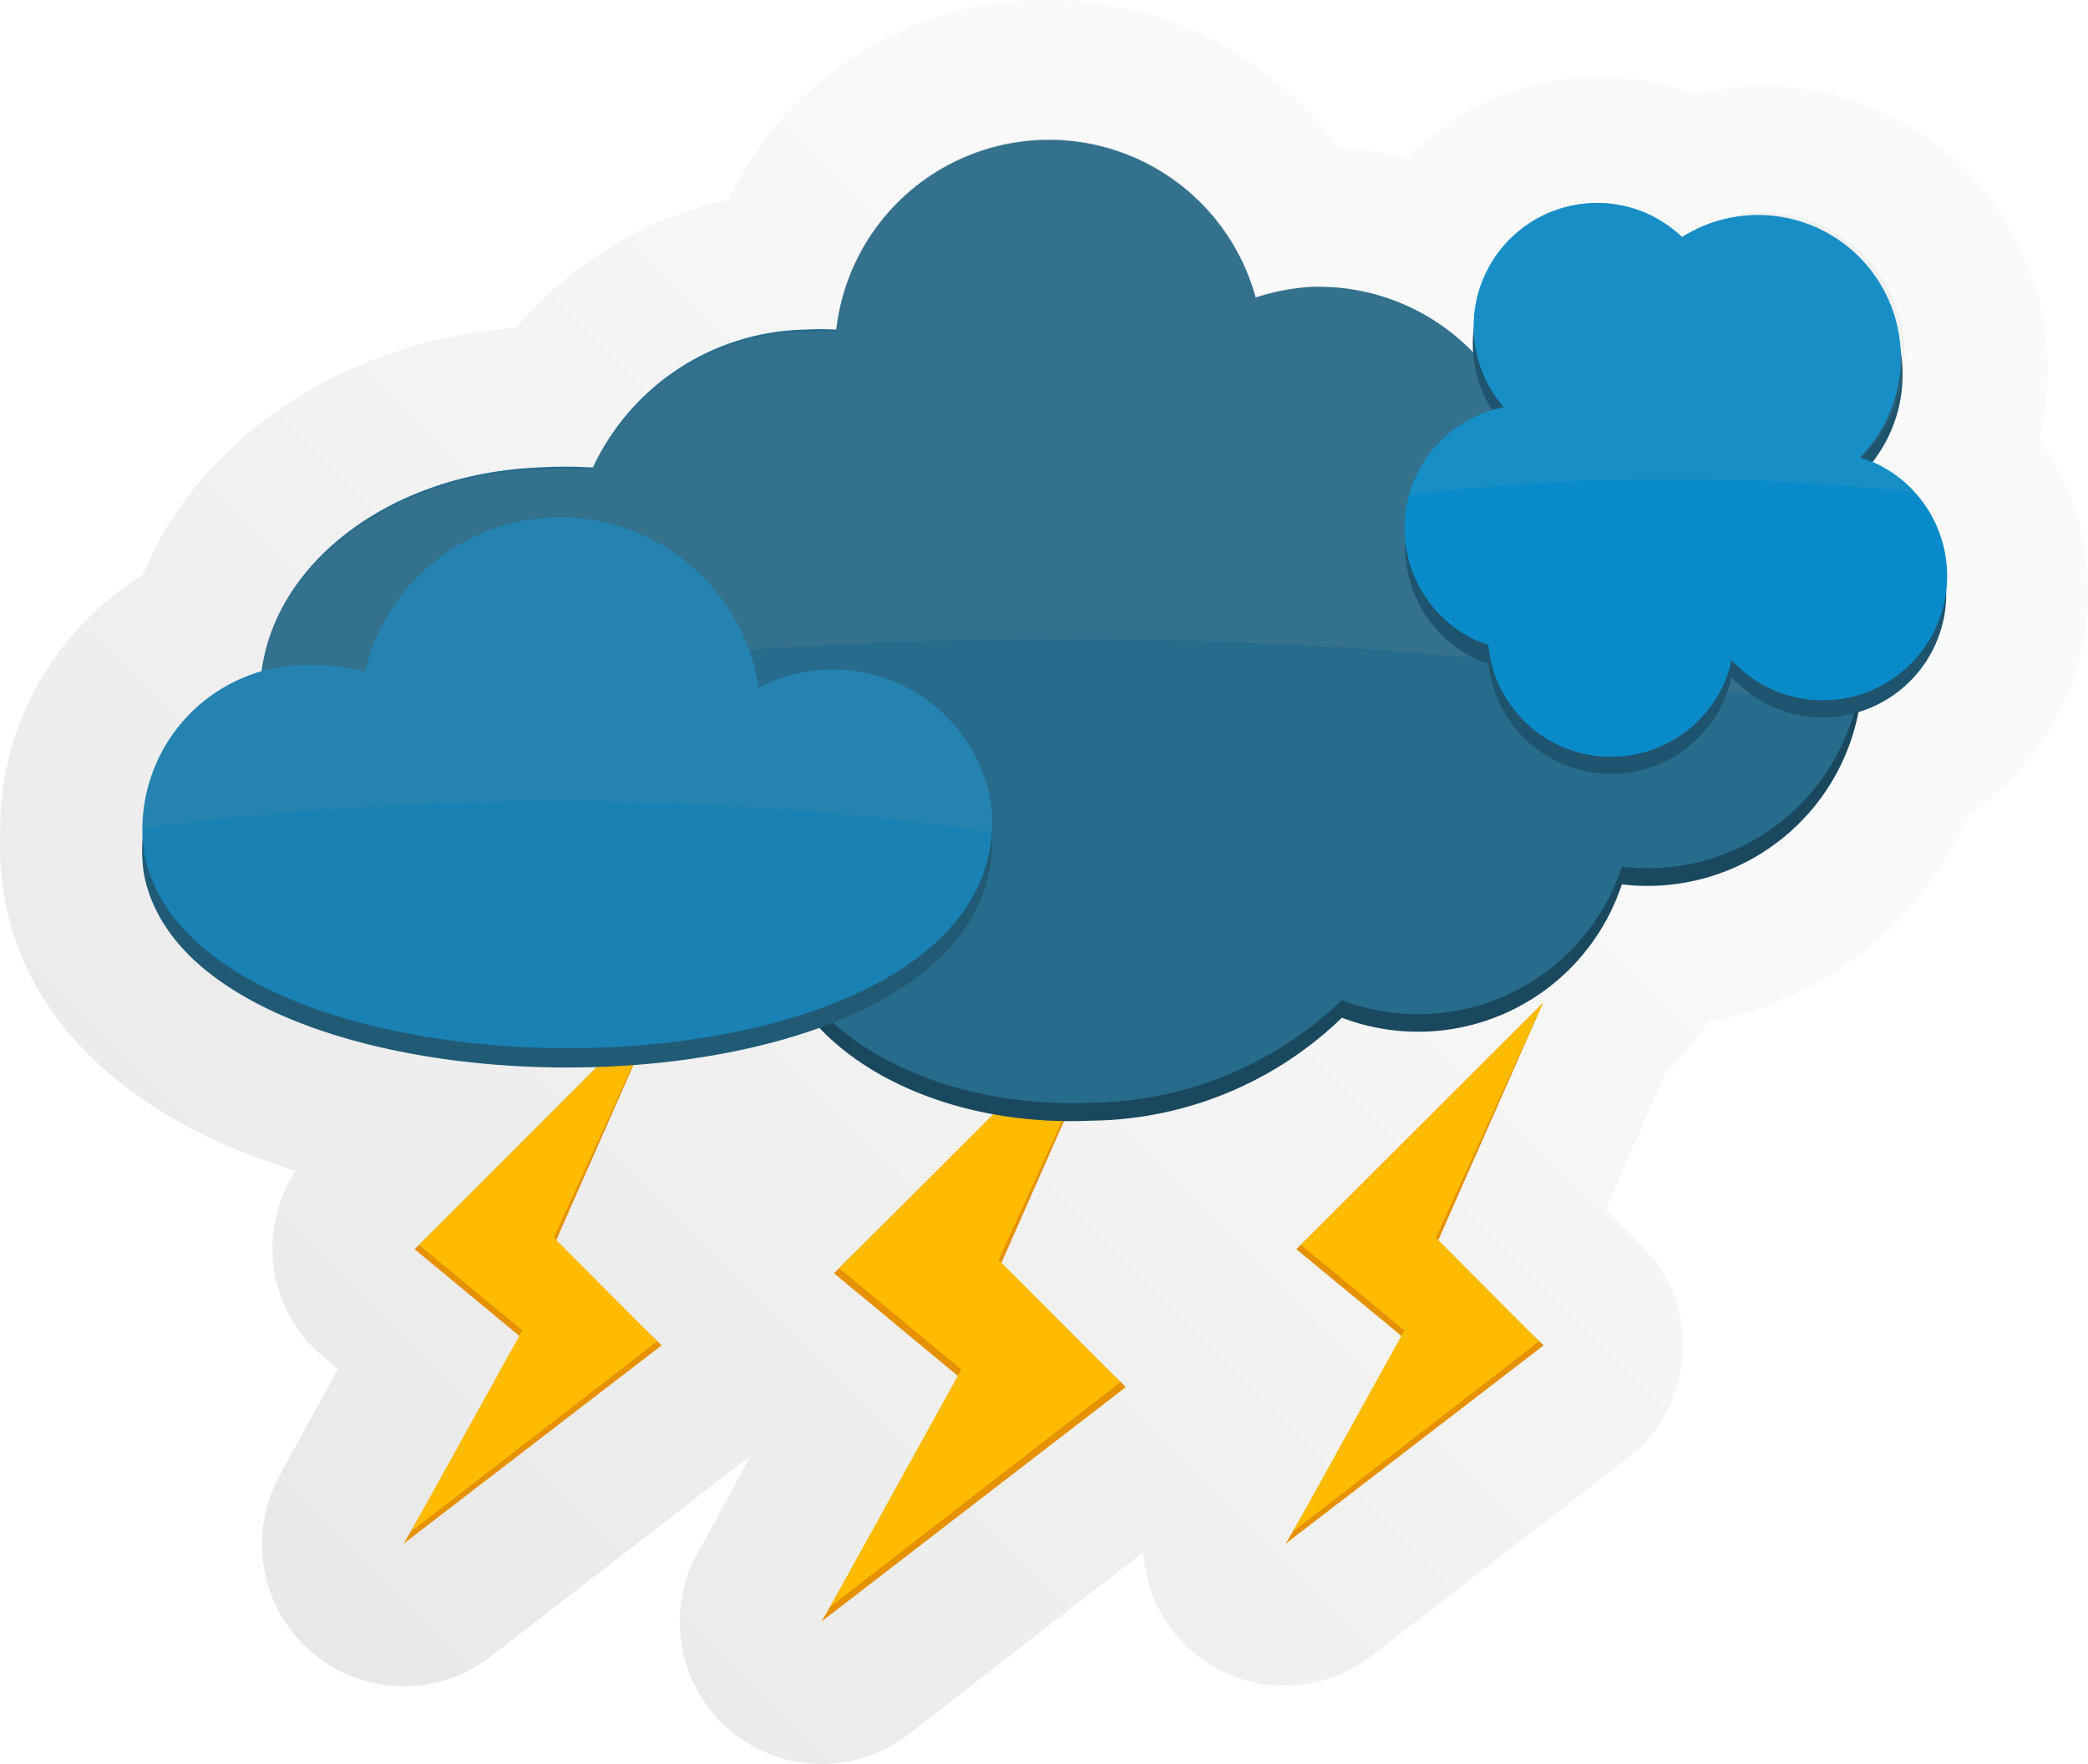 <?xml version="1.0" encoding="UTF-8" standalone="no"?>
<svg
   xmlns:dc="http://purl.org/dc/elements/1.1/"
   xmlns:cc="http://creativecommons.org/ns#"
   xmlns:rdf="http://www.w3.org/1999/02/22-rdf-syntax-ns#"
   xmlns:svg="http://www.w3.org/2000/svg"
   xmlns="http://www.w3.org/2000/svg"
   xmlns:sodipodi="http://sodipodi.sourceforge.net/DTD/sodipodi-0.dtd"
   xmlns:inkscape="http://www.inkscape.org/namespaces/inkscape"
   viewBox="0 0 65.12 55.011"
   version="1.1"
   id="svg8623"
   sodipodi:docname="storm2.svg"
   inkscape:version="1.0.1 (3bc2e813f5, 2020-09-07)"
   width="65.12"
   height="55.011">
  <sodipodi:namedview
     pagecolor="#ffffff"
     bordercolor="#666666"
     borderopacity="1"
     objecttolerance="10"
     gridtolerance="10"
     guidetolerance="10"
     inkscape:pageopacity="0"
     inkscape:pageshadow="2"
     inkscape:window-width="1366"
     inkscape:window-height="705"
     id="namedview8625"
     showgrid="false"
     inkscape:zoom="5.2059514"
     inkscape:cx="48.975897"
     inkscape:cy="9.585595"
     inkscape:window-x="-8"
     inkscape:window-y="-8"
     inkscape:window-maximized="1"
     inkscape:current-layer="svg8623"
     inkscape:document-rotation="0" />
  <defs
     id="defs8515">
    <style
       id="style8452">.cls-1{mask:url(#mask);filter:url(#luminosity-noclip-2);}.cls-2,.cls-4,.cls-40{mix-blend-mode:multiply;}.cls-2{fill:url(#linear-gradient);}.cls-3{isolation:isolate;}.cls-25,.cls-5{fill:#fff;}.cls-5{opacity:0;}.cls-6{fill:#fbfcfc;opacity:0.05;}.cls-7{fill:#f8f8f8;opacity:0.11;}.cls-8{fill:#f4f5f5;opacity:0.16;}.cls-9{fill:#f1f1f2;opacity:0.21;}.cls-10{fill:#edeeee;opacity:0.26;}.cls-11{fill:#eaeaeb;opacity:0.32;}.cls-12{fill:#e6e7e8;opacity:0.37;}.cls-13{fill:#e3e4e4;opacity:0.42;}.cls-14{fill:#dfe0e1;opacity:0.47;}.cls-15{fill:#dcddde;opacity:0.53;}.cls-16{fill:#d8d9db;opacity:0.58;}.cls-17{fill:#d5d6d7;opacity:0.63;}.cls-18{fill:#d1d3d4;opacity:0.68;}.cls-19{fill:#cecfd1;opacity:0.74;}.cls-20{fill:#cacccd;opacity:0.79;}.cls-21{fill:#c7c8ca;opacity:0.84;}.cls-22{fill:#c3c5c7;opacity:0.89;}.cls-23{fill:#c0c1c3;opacity:0.95;}.cls-24{fill:#bcbec0;}.cls-26{fill:url(#linear-gradient-2);}.cls-27{fill:#e69100;}.cls-28{fill:#fb0;}.cls-29{opacity:0.2;}.cls-29,.cls-32,.cls-35,.cls-38{mix-blend-mode:screen;}.cls-30{fill:#1a485e;}.cls-31{fill:#276c8d;}.cls-32{fill:#7f8c8d;opacity:0.15;}.cls-33{fill:#1e546e;}.cls-34{fill:#0a8bc9;}.cls-35{fill:#9aaaab;}.cls-35,.cls-38{opacity:0.1;}.cls-36{fill:#205a75;}.cls-37{fill:#1981b3;}.cls-38{fill:#8a9899;}.cls-39{mask:url(#mask-2);}.cls-40{fill:url(#linear-gradient-3);}.cls-41{filter:url(#luminosity-noclip);}</style>
    <filter
       id="luminosity-noclip"
       x="12.33"
       y="-8141.39"
       width="65.14"
       height="32766"
       filterUnits="userSpaceOnUse"
       color-interpolation-filters="sRGB">
      <feFlood
         flood-color="#fff"
         result="bg"
         id="feFlood8454" />
      <feBlend
         in="SourceGraphic"
         in2="bg"
         id="feBlend8456"
         mode="normal" />
    </filter>
    <mask
       id="mask"
       x="12.33"
       y="-8141.39"
       width="65.14"
       height="32766"
       maskUnits="userSpaceOnUse">
      <g
         class="cls-41"
         id="g8459" />
    </mask>
    <linearGradient
       id="linear-gradient"
       x1="21.05"
       y1="50.09"
       x2="68.14"
       y2="3"
       gradientUnits="userSpaceOnUse">
      <stop
         offset="0.39"
         stop-color="#b3b3b3"
         id="stop8462" />
      <stop
         offset="0.55"
         stop-color="#b5b5b5"
         id="stop8464" />
      <stop
         offset="0.6"
         stop-color="#bcbcbc"
         id="stop8466" />
      <stop
         offset="0.64"
         stop-color="#c7c7c7"
         id="stop8468" />
      <stop
         offset="0.67"
         stop-color="#d8d8d8"
         id="stop8470" />
      <stop
         offset="0.7"
         stop-color="#eee"
         id="stop8472" />
      <stop
         offset="0.72"
         stop-color="#fff"
         id="stop8474" />
      <stop
         offset="0.76"
         stop-color="#fff"
         id="stop8476" />
      <stop
         offset="0.99"
         stop-color="#fff"
         id="stop8478" />
    </linearGradient>
    <linearGradient
       id="linear-gradient-2"
       x1="15.83"
       y1="55.31"
       x2="57.09"
       y2="14.04"
       gradientUnits="userSpaceOnUse"
       gradientTransform="translate(-12.339,-0.05)">
      <stop
         offset="0"
         stop-color="#e6e6e6"
         id="stop8481" />
      <stop
         offset="1"
         stop-color="#fafafa"
         id="stop8483" />
    </linearGradient>
    <filter
       id="luminosity-noclip-2"
       x="12.33"
       y="0"
       width="65.14"
       height="55.04"
       filterUnits="userSpaceOnUse"
       color-interpolation-filters="sRGB">
      <feFlood
         flood-color="#fff"
         result="bg"
         id="feFlood8486" />
      <feBlend
         in="SourceGraphic"
         in2="bg"
         id="feBlend8488"
         mode="normal" />
    </filter>
    <mask
       id="mask-2"
       x="12.33"
       y="0"
       width="65.14"
       height="55.04"
       maskUnits="userSpaceOnUse">
      <g
         class="cls-1"
         mask="url(#mask)"
         id="g8493">
        <path
           class="cls-2"
           d="M 77,15.83 A 8.61,8.61 0 0 0 75.94,13.76 8.88,8.88 0 0 0 65.14,3 8.23,8.23 0 0 0 56.23,5 11,11 0 0 0 54.07,4.67 a 11.16,11.16 0 0 0 -9,-4.62 h -0.5 a 11,11 0 0 0 -9.51,6.23 12.08,12.08 0 0 0 -6.63,4 c -5.44,0.4 -9.92,3.51 -11.63,7.69 a 9.93,9.93 0 0 0 -2.3,2 9.2,9.2 0 0 0 -2.15,6 9.55,9.55 0 0 0 0.12,2.03 c 0.7,4 4,7 9.09,8.56 a 4.48,4.48 0 0 0 -0.72,2.62 4.41,4.41 0 0 0 1.6,3.2 l 0.44,0.37 -1.56,2.83 L 21.1,46 a 4.43,4.43 0 0 0 3.83,6.64 4.37,4.37 0 0 0 2.7,-0.92 l 8,-6.18 0.12,-0.1 -1.38,2.56 -0.24,0.42 a 4.43,4.43 0 0 0 6.53,5.73 L 48,48.45 a 4.41,4.41 0 0 0 7.1,3.25 l 8,-6.18 a 4.42,4.42 0 0 0 0.45,-6.62 l -0.14,-0.14 v 0 l -1,-1 1.89,-4.29 a 10.76,10.76 0 0 0 1.31,-1.54 11.1,11.1 0 0 0 8.14,-6.49 8.26,8.26 0 0 0 3.25,-9.61 z"
           id="path8491" />
      </g>
    </mask>
    <linearGradient
       id="linear-gradient-3"
       x1="21.05"
       y1="50.09"
       x2="68.14"
       y2="3"
       gradientUnits="userSpaceOnUse">
      <stop
         offset="0.39"
         stop-color="#fff"
         id="stop8496" />
      <stop
         offset="0.55"
         stop-color="#fdfdfd"
         id="stop8498" />
      <stop
         offset="0.61"
         stop-color="#f6f6f6"
         id="stop8500" />
      <stop
         offset="0.65"
         stop-color="#ebebeb"
         id="stop8502" />
      <stop
         offset="0.68"
         stop-color="#dadada"
         id="stop8504" />
      <stop
         offset="0.71"
         stop-color="#c4c4c4"
         id="stop8506" />
      <stop
         offset="0.72"
         stop-color="#bababa"
         id="stop8508" />
      <stop
         offset="0.77"
         stop-color="#bdbdbd"
         id="stop8510" />
      <stop
         offset="0.99"
         stop-color="#bfbfbf"
         id="stop8512" />
    </linearGradient>
  </defs>
  <title
     id="title8517">storm2</title>
  <path
     class="cls-26"
     d="m 64.661,15.78 a 8.61,8.61 0 0 0 -1.06,-2.07 8.88,8.88 0 0 0 -10.8,-10.76 8.23,8.23 0 0 0 -8.91,2 11,11 0 0 0 -2.16,-0.33 11.16,11.16 0 0 0 -9,-4.62 h -0.5 a 11,11 0 0 0 -9.51,6.23 12.08,12.08 0 0 0 -6.63,4 c -5.44,0.4 -9.92,3.51 -11.63,7.69 a 9.93,9.93 0 0 0 -2.3,2 9.2,9.2 0 0 0 -2.15,6 9.55,9.55 0 0 0 0.12,2.03 c 0.7,4 4,7 9.09,8.56 a 4.48,4.48 0 0 0 -0.72,2.62 4.41,4.41 0 0 0 1.6,3.2 l 0.44,0.37 -1.56,2.83 -0.22,0.42 a 4.43,4.43 0 0 0 3.83,6.64 4.37,4.37 0 0 0 2.7,-0.92 l 8,-6.18 0.12,-0.1 -1.38,2.56 -0.24,0.42 a 4.43,4.43 0 0 0 6.53,5.73 l 7.34,-5.7 a 4.41,4.41 0 0 0 7.1,3.25 l 8,-6.18 a 4.42,4.42 0 0 0 0.45,-6.62 l -0.14,-0.14 v 0 l -1,-1 1.89,-4.29 a 10.76,10.76 0 0 0 1.31,-1.54 11.1,11.1 0 0 0 8.14,-6.49 8.26,8.26 0 0 0 3.25,-9.61 z"
     id="path8563"
     style="isolation:isolate;fill:url(#linear-gradient-2)" />
  <g
     class="cls-39"
     mask="url(#mask-2)"
     id="g8616"
     style="isolation:isolate"
     transform="translate(-12.339,-0.05)">
    <path
       class="cls-40"
       d="M 77,15.83 A 8.61,8.61 0 0 0 75.94,13.76 8.88,8.88 0 0 0 65.14,3 8.23,8.23 0 0 0 56.23,5 11,11 0 0 0 54.07,4.67 a 11.16,11.16 0 0 0 -9,-4.62 h -0.5 a 11,11 0 0 0 -9.51,6.23 12.08,12.08 0 0 0 -6.63,4 c -5.44,0.4 -9.92,3.51 -11.63,7.69 a 9.93,9.93 0 0 0 -2.3,2 9.2,9.2 0 0 0 -2.15,6 9.55,9.55 0 0 0 0.12,2.03 c 0.7,4 4,7 9.09,8.56 a 4.48,4.48 0 0 0 -0.72,2.62 4.41,4.41 0 0 0 1.6,3.2 l 0.44,0.37 -1.56,2.83 L 21.1,46 a 4.43,4.43 0 0 0 3.83,6.64 4.37,4.37 0 0 0 2.7,-0.92 l 8,-6.18 0.12,-0.1 -1.38,2.56 -0.24,0.42 a 4.43,4.43 0 0 0 6.53,5.73 L 48,48.45 a 4.41,4.41 0 0 0 7.1,3.25 l 8,-6.18 a 4.42,4.42 0 0 0 0.45,-6.62 l -0.14,-0.14 v 0 l -1,-1 1.89,-4.29 a 10.76,10.76 0 0 0 1.31,-1.54 11.1,11.1 0 0 0 8.14,-6.49 8.26,8.26 0 0 0 3.25,-9.61 z"
       id="path8614"
       style="fill:url(#linear-gradient-3)" />
  </g>
  <g
     id="storm_2"
     style="isolation:isolate"
     transform="translate(-12.339,-0.05)">
    <polygon
       class="cls-27"
       points="37.96,50.62 47.45,43.31 47.29,43.15 43.48,39.64 47.43,30.7 38.35,39.76 42.32,43.05 "
       id="polygon8565" />
    <polygon
       class="cls-28"
       points="38.22,50.17 47.29,43.15 43.48,39.34 47.43,30.7 38.51,39.6 42.32,42.76 "
       id="polygon8567" />
    <g
       class="cls-29"
       id="g8573">
      <path
         class="cls-28"
         d="m 42.82,40.85 a 21.39,21.39 0 0 1 2.29,0.12 l -1.62,-1.63 3.94,-8.64 -8.91,8.9 1.68,1.4 a 22.37,22.37 0 0 1 2.62,-0.15 z"
         id="path8569" />
      <polygon
         class="cls-28"
         points="38.51,39.6 38.52,39.6 "
         id="polygon8571" />
    </g>
    <polygon
       class="cls-27"
       points="24.93,48.19 32.97,42.01 32.84,41.87 29.61,38.9 32.95,31.33 25.27,39.01 28.63,41.79 "
       id="polygon8575" />
    <polygon
       class="cls-28"
       points="28.63,41.54 25.15,47.82 32.84,41.88 29.61,38.65 32.95,31.33 25.41,38.88 25.4,38.87 "
       id="polygon8577" />
    <g
       class="cls-29"
       id="g8583">
      <path
         class="cls-28"
         d="M 29.05,39.92 A 17.59,17.59 0 0 1 31,40 l -1.38,-1.38 3.38,-7.29 -7.6,7.54 1.43,1.18 a 20.07,20.07 0 0 1 2.22,-0.13 z"
         id="path8579" />
      <polygon
         class="cls-28"
         points="25.41,38.87 25.4,38.87 25.41,38.88 "
         id="polygon8581" />
    </g>
    <polygon
       class="cls-27"
       points="52.44,48.19 60.48,42.01 60.34,41.87 57.12,38.9 60.46,31.33 52.77,39.01 56.14,41.79 "
       id="polygon8585" />
    <polygon
       class="cls-28"
       points="56.14,41.54 52.66,47.82 60.34,41.88 57.12,38.65 60.46,31.33 52.91,38.88 52.91,38.87 "
       id="polygon8587" />
    <g
       class="cls-29"
       id="g8593">
      <path
         class="cls-28"
         d="m 56.56,39.92 a 17.27,17.27 0 0 1 1.93,0.11 l -1.37,-1.38 3.34,-7.32 -7.55,7.54 1.43,1.18 a 20.07,20.07 0 0 1 2.22,-0.13 z"
         id="path8589" />
      <polygon
         class="cls-28"
         points="52.91,38.87 52.91,38.88 "
         id="polygon8591" />
    </g>
    <path
       class="cls-30"
       d="m 29.1,15.15 a 14.11,14.11 0 0 1 1.73,0 7.44,7.44 0 0 1 6.59,-4.3 6.55,6.55 0 0 1 1,0 6.68,6.68 0 0 1 13.08,-1 7,7 0 0 1 1.67,-0.3 6.69,6.69 0 0 1 6.92,5.74 6.86,6.86 0 0 1 3.24,-1 6.7,6.7 0 1 1 -0.41,13.34 6.69,6.69 0 0 1 -8.73,4.16 11.42,11.42 0 0 1 -7.81,3.21 c -4.39,0.2 -8.19,-1.65 -9.51,-4.35 A 6.68,6.68 0 0 1 26.56,28.27 c -3.45,-0.8 -6.11,-2 -6.11,-6 0,-3.73 3.71,-6.9 8.65,-7.12 z"
       id="path8595" />
    <path
       class="cls-31"
       d="m 29.1,14.63 a 14.11,14.11 0 0 1 1.73,0 7.46,7.46 0 0 1 6.59,-4.3 8.18,8.18 0 0 1 1,0 6.68,6.68 0 0 1 13.08,-1 7,7 0 0 1 1.67,-0.33 6.69,6.69 0 0 1 6.92,5.74 6.86,6.86 0 0 1 3.24,-1 6.7,6.7 0 1 1 -0.41,13.34 6.67,6.67 0 0 1 -6.05,4.59 6.49,6.49 0 0 1 -2.68,-0.43 11.47,11.47 0 0 1 -7.81,3.2 c -4.39,0.19 -8.19,-1.66 -9.51,-4.36 A 6.68,6.68 0 0 1 26.56,27.7 c -3.45,-0.8 -6.11,-2 -6.11,-6 0,-3.7 3.71,-6.85 8.65,-7.07 z"
       id="path8597" />
    <path
       class="cls-32"
       d="m 45.38,20 a 123.53,123.53 0 0 1 24.69,2.29 6.92,6.92 0 0 0 0.24,-2.09 6.7,6.7 0 0 0 -7,-6.4 6.86,6.86 0 0 0 -3.24,1 6.69,6.69 0 0 0 -6.9,-5.8 7,7 0 0 0 -1.67,0.3 6.68,6.68 0 0 0 -13.09,1.1 8.18,8.18 0 0 0 -1,0 7.46,7.46 0 0 0 -6.59,4.3 14.11,14.11 0 0 0 -1.73,0 c -4.94,0.22 -8.65,3.39 -8.65,7.08 0,0.21 0,0.4 0,0.6 A 122.93,122.93 0 0 1 45.38,20 Z"
       id="path8599" />
    <path
       class="cls-33"
       d="m 60.91,23.8 a 3.86,3.86 0 0 0 5.15,-1.8 3.69,3.69 0 0 0 0.28,-0.83 4.25,4.25 0 0 0 1.17,0.87 3.853,3.853 0 1 0 3.35,-6.94 2.69,2.69 0 0 0 -0.51,-0.2 4.45,4.45 0 0 0 -5.55,-6.9 3.85,3.85 0 0 0 -5.55,5.33 3.86,3.86 0 0 0 -0.92,7.25 3.2,3.2 0 0 0 0.43,0.17 3.84,3.84 0 0 0 2.15,3.05 z"
       id="path8601" />
    <path
       class="cls-34"
       d="m 60.91,23.27 a 3.86,3.86 0 0 0 5.15,-1.8 3.61,3.61 0 0 0 0.28,-0.84 3.92,3.92 0 0 0 1.17,0.88 3.88,3.88 0 0 0 3.35,-7 5.27,5.27 0 0 0 -0.51,-0.19 4.45,4.45 0 0 0 -5.55,-6.88 4.08,4.08 0 0 0 -1,-0.69 3.85,3.85 0 0 0 -4.56,6 3.82,3.82 0 0 0 -2.71,2.09 3.86,3.86 0 0 0 1.8,5.16 l 0.43,0.17 a 3.83,3.83 0 0 0 2.15,3.1 z"
       id="path8603" />
    <path
       class="cls-35"
       d="m 64.6,15 a 65.58,65.58 0 0 1 7.4,0.4 3.78,3.78 0 0 0 -1.14,-0.85 5.27,5.27 0 0 0 -0.51,-0.19 4.45,4.45 0 0 0 -5.55,-6.92 4.08,4.08 0 0 0 -1,-0.69 3.85,3.85 0 0 0 -4.56,6 3.82,3.82 0 0 0 -2.71,2.09 4.27,4.27 0 0 0 -0.24,0.65 A 64.2,64.2 0 0 1 64.6,15 Z"
       id="path8605" />
    <path
       class="cls-36"
       d="M 43.26,25.79 A 5,5 0 0 0 36,22.09 6.26,6.26 0 0 0 23.71,21.63 6.26,6.26 0 0 0 22.14,21.42 5.14,5.14 0 0 0 16.82,27.26 c 1.5,8.45 27.36,8.22 26.44,-1.47 z"
       id="path8607" />
    <path
       class="cls-37"
       d="M 43.26,25.19 A 5,5 0 0 0 36,21.5 6.26,6.26 0 0 0 23.72,21 6.26,6.26 0 0 0 22.15,20.79 5.13,5.13 0 0 0 16.83,26.62 c 1.49,8.49 27.35,8.27 26.43,-1.43 z"
       id="path8609" />
    <path
       class="cls-38"
       d="M 30,25.06 A 91.41,91.41 0 0 1 43.27,26 4.08,4.08 0 0 0 43.27,25.22 5,5 0 0 0 36,21.5 6.26,6.26 0 0 0 23.72,21 6.26,6.26 0 0 0 22.15,20.79 5.19,5.19 0 0 0 16.76,25.9 93,93 0 0 1 30,25.06 Z"
       id="path8611" />
  </g>
</svg>
